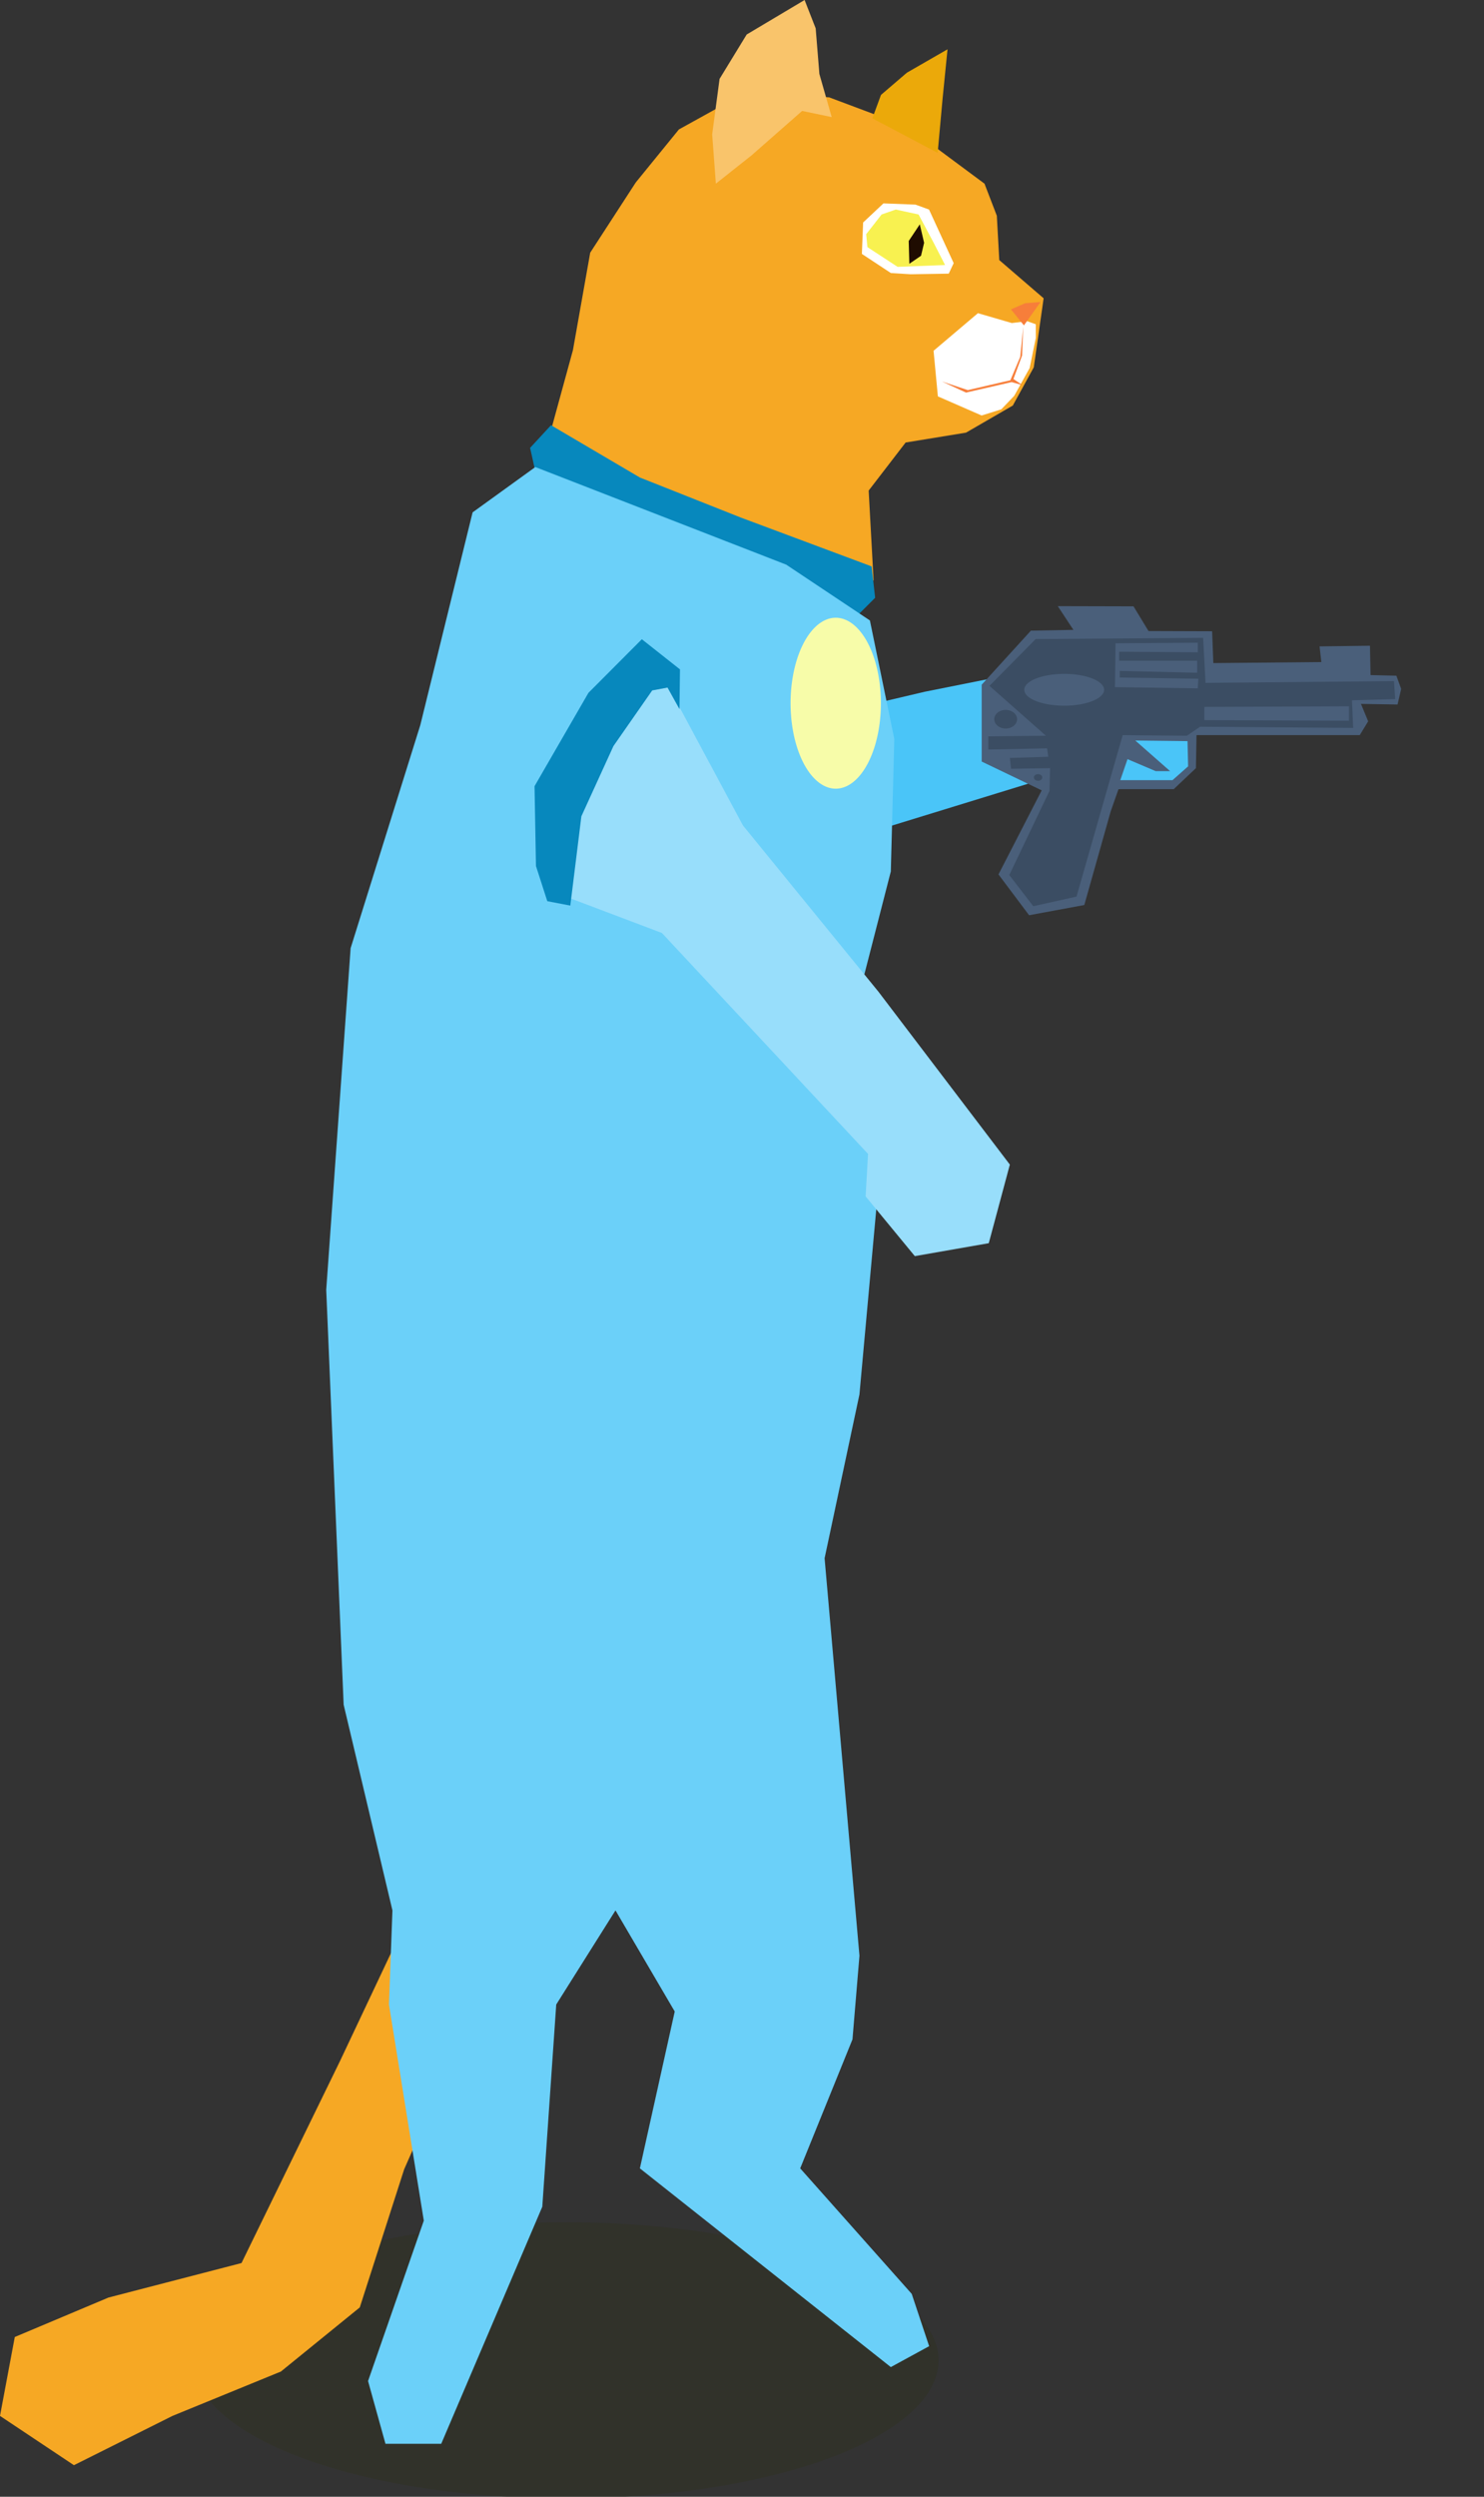 <?xml version="1.0" encoding="UTF-8" standalone="no"?>
<!-- Created with Inkscape (http://www.inkscape.org/) -->

<svg
   xmlns:dc="http://purl.org/dc/elements/1.1/"
   xmlns:cc="http://creativecommons.org/ns#"
   xmlns:rdf="http://www.w3.org/1999/02/22-rdf-syntax-ns#"
   xmlns:svg="http://www.w3.org/2000/svg"
   xmlns="http://www.w3.org/2000/svg"
   xmlns:sodipodi="http://sodipodi.sourceforge.net/DTD/sodipodi-0.dtd"
   xmlns:inkscape="http://www.inkscape.org/namespaces/inkscape"
   width="309.084"
   height="519.829"
   id="svg3812"
   version="1.1"
   inkscape:version="0.48.4 r9939"
   sodipodi:docname="cat.svg">
  <rect width="100%" height="100%" fill="#333333" stroke="none"/>
  <defs
     id="defs3814" />
  <sodipodi:namedview
     id="base"
     pagecolor="#ffffff"
     bordercolor="#666666"
     borderopacity="1.0"
     inkscape:pageopacity="0.0"
     inkscape:pageshadow="2"
     inkscape:zoom="0.70710678"
     inkscape:cx="251.22515"
     inkscape:cy="371.11458"
     inkscape:document-units="px"
     inkscape:current-layer="g7074"
     showgrid="false"
     inkscape:showpageshadow="false"
     showborder="false"
     fit-margin-top="0"
     fit-margin-left="0"
     fit-margin-right="0"
     fit-margin-bottom="0"
     inkscape:window-width="1280"
     inkscape:window-height="972"
     inkscape:window-x="-8"
     inkscape:window-y="-8"
     inkscape:window-maximized="1" />
  <g
     inkscape:groupmode="layer"
     id="layer3"
     inkscape:label="2"
     transform="translate(-160,-314.533)">
    <g
       id="g7074">
      <g
         id="g7119">
        <path
           transform="matrix(0.514,0,0,0.719,128.288,224.761)"
           d="m 442,808.362 a 151,40 0 1 1 -302,0 151,40 0 1 1 302,0 z"
           sodipodi:ry="40"
           sodipodi:rx="151"
           sodipodi:cy="808.36218"
           sodipodi:cx="291"
           id="path4483"
           style="fill:#313220;fill-opacity:0.447;fill-rule:nonzero;stroke:none"
           sodipodi:type="arc" />
        <path
           inkscape:connector-curvature="0"
           id="path4407"
           d="m 332.712,334.807 16.424,6.159 15.911,11.805 2.566,6.672 0.513,9.239 9.239,7.956 -2.053,14.371 -4.363,7.956 -9.752,5.646 -12.575,2.053 -7.699,10.009 1.027,18.734 -67.75,-29.256 5.133,-18.734 3.593,-20.274 9.495,-14.628 8.982,-11.035 14.371,-7.956 z"
           style="fill:#f6a824;fill-opacity:1;fill-rule:nonzero;stroke:none" />
        <path
           inkscape:connector-curvature="0"
           id="path4409"
           d="m 327.579,314.533 2.31,5.902 0.77,9.495 2.566,8.982 -6.159,-1.283 -10.522,9.239 -7.442,5.902 -0.77,-10.265 1.54,-11.548 5.646,-9.239 z"
           style="fill:#f9c46b;fill-opacity:1;fill-rule:nonzero;stroke:none" />
        <path
           inkscape:connector-curvature="0"
           id="path4411"
           d="m 357.348,324.798 -1.027,10.265 -1.027,11.292 -13.601,-7.186 1.796,-4.876 5.389,-4.619 z"
           style="fill:#eba90a;fill-opacity:1;fill-rule:nonzero;stroke:none" />
        <path
           inkscape:connector-curvature="0"
           id="path4433"
           d="m 339.769,360.855 4.234,-3.978 6.672,0.257 2.823,1.027 5.133,11.163 -1.027,2.181 -7.956,0.128 -4.106,-0.257 -6.031,-3.978 z"
           style="fill:#ffffff;fill-opacity:1;fill-rule:nonzero;stroke:none" />
        <path
           inkscape:connector-curvature="0"
           id="path4413"
           d="m 356.835,369.709 -2.438,-4.748 -3.08,-5.774 -4.748,-1.027 -2.951,1.027 -3.208,4.106 0.257,2.695 6.287,4.106 z"
           style="fill:#f8f150;fill-opacity:1;fill-rule:nonzero;stroke:none" />
        <path
           inkscape:connector-curvature="0"
           id="path4431"
           d="m 370.737,381.792 -7.057,-2.053 -9.239,7.827 0.898,9.495 9.11,3.978 4.106,-1.283 2.695,-2.823 3.208,-5.774 1.283,-6.287 0,-2.823 -1.796,-0.642 z"
           style="fill:#ffffff;fill-opacity:1;fill-rule:nonzero;stroke:none" />
        <path
           inkscape:connector-curvature="0"
           id="path4415"
           d="m 370.565,378.947 2.951,-1.283 3.208,-0.257 -3.464,4.876 z"
           style="fill:#f77e3a;fill-opacity:1;fill-rule:nonzero;stroke:none" />
        <path
           inkscape:connector-curvature="0"
           id="path4417"
           d="m 373.131,382.54 -0.642,6.287 -2.053,4.876 -8.854,2.053 -5.389,-1.796 5.004,2.31 9.495,-2.181 2.31,0.642 -1.925,-1.283 1.796,-4.876 z"
           style="fill:#f77e3a;fill-opacity:1;fill-rule:nonzero;stroke:none" />
        <path
           inkscape:connector-curvature="0"
           id="path4419"
           d="m 351.574,361.24 0.898,3.849 -0.642,2.695 -2.438,1.668 -0.128,-4.748 z"
           style="fill:#1f0c01;fill-opacity:1;fill-rule:nonzero;stroke:none" />
        <path
           inkscape:connector-curvature="0"
           id="path4421"
           d="m 274.764,403.064 18.509,10.888 21.05,8.347 27.22,10.162 0.726,6.533 -3.629,3.629 -29.76,-14.154 -16.695,-5.444 -15.969,-9.073 -4.355,0.363 -1.452,-6.533 z"
           style="fill:#0788bd;fill-opacity:1;fill-rule:nonzero;stroke:none" />
        <path
           inkscape:connector-curvature="0"
           id="path4425-1"
           d="m 309.152,468.788 43.467,-10.237 44.336,-8.866 12.798,11.107 -4.315,15.028 -15.668,3.775 -7.733,-4.324 -60.141,18.491 -17.314,16.344 -20.604,-16.153 -10.43,-23.749 z"
           style="fill:#4ac5f8;fill-opacity:1;fill-rule:nonzero;stroke:none" />
        <path
           inkscape:connector-curvature="0"
           id="path4453"
           d="m 248.281,706.663 -17.451,36.955 -20.53,42.087 -27.716,7.186 -19.504,8.212 -3.08,16.424 15.398,10.265 20.53,-10.265 22.583,-9.239 16.424,-13.345 9.239,-28.743 11.292,-25.663 z"
           style="fill:#f6a824;fill-opacity:1;fill-rule:nonzero;stroke:none" />
        <path
           inkscape:connector-curvature="0"
           id="path4423"
           d="m 271.498,411.774 52.262,20.324 17.421,11.614 5.081,24.679 -0.726,27.583 -6.533,25.405 3.629,43.551 -3.629,39.922 -7.259,34.115 7.259,82.748 -1.452,17.421 -10.888,26.857 23.227,26.131 3.629,10.888 -7.984,4.355 -52.262,-41.374 7.259,-32.664 -12.34,-21.05 -12.34,19.598 -2.903,42.1 -21.05,49.358 -11.614,0 -3.629,-13.065 11.614,-33.389 -7.259,-45.003 0.726,-19.598 -10.162,-42.826 -3.629,-86.377 5.081,-71.134 14.517,-46.455 10.888,-44.277 z"
           style="fill:#6bd0f9;fill-opacity:1;fill-rule:nonzero;stroke:none" />
        <path
           inkscape:connector-curvature="0"
           id="path4425"
           d="m 314.743,486.4 28.219,34.61 27.366,35.991 -4.39,16.367 -15.402,2.693 -10.248,-12.439 0.506,-8.846 -42.936,-45.994 -22.271,-8.42 5.513,-25.594 16.795,-19.767 z"
           style="fill:#98defb;fill-opacity:1;fill-rule:nonzero;stroke:none" />
        <path
           inkscape:connector-curvature="0"
           id="path4427"
           d="m 278.784,503.082 2.304,-18.594 6.679,-14.623 8.073,-11.581 3.191,-0.596 2.49,4.488 0.104,-8.275 -7.943,-6.276 -11.123,11.16 -11.228,19.436 0.3,16.621 2.359,7.32 z"
           style="fill:#0788bd;fill-opacity:1;fill-rule:nonzero;stroke:none" />
        <path
           transform="matrix(0.719,0,0,0.719,35.63,234.058)"
           d="m 428.153,315.557 a 13.081,24.749 0 1 1 -26.163,0 13.081,24.749 0 1 1 26.163,0 z"
           sodipodi:ry="24.748737"
           sodipodi:rx="13.081475"
           sodipodi:cy="315.55692"
           sodipodi:cx="415.07169"
           id="path4481"
           style="fill:#f7fca9;fill-opacity:1;fill-rule:nonzero;stroke:none"
           sodipodi:type="arc" />
        <path
           style="fill:#4a5f7a;fill-opacity:1;fill-rule:nonzero;stroke:none"
           d="m 445.459,455.087 -0.124,-6.11 -10.499,0.141 0.374,3.26 -22.5,0.209 -0.25,-6.625 -13.25,-0.044 -3.125,-5.145 -15.772,-0.037 3.25,4.936 -8.853,0.165 -10.25,11.25 0,16 12.5,6 -9,17.5 6.375,8.5 11.5,-2.125 5.5,-19.5 1.625,-4.625 11.5,0 4.625,-4.375 0.125,-6.875 34,0 1.75,-2.875 -1.5,-3.625 7.625,0.125 0.75,-3.25 -1,-2.75 z"
           id="path6380"
           inkscape:connector-curvature="0"
           sodipodi:nodetypes="ccccccccccccccccccccccccccccc" />
        <path
           style="fill:#3b4d63;fill-opacity:1;fill-rule:nonzero;stroke:none"
           d="m 375.709,447.587 34.875,-0.25 0.5,9.375 39.25,-0.375 0.25,3.75 -9,0.25 0.25,5.75 -31.875,-0.25 -2.75,1.875 -13.375,-0.125 -9.625,33.625 -9,2 -5,-6.5 8.375,-17.5 0.125,-4.75 -8.125,0.125 -0.25,-2.25 8,-0.25 -0.25,-1.75 -12.25,0.25 0,-2.75 12,-0.125 -11.75,-10.375 z"
           id="path6382"
           inkscape:connector-curvature="0" />
        <path
           sodipodi:type="arc"
           style="fill:#3b4d63;fill-opacity:1;fill-rule:nonzero;stroke:none"
           id="path6384"
           sodipodi:cx="335.25"
           sodipodi:cy="143.26642"
           sodipodi:rx="2.375"
           sodipodi:ry="1.9375"
           d="m 337.625,143.266 a 2.375,1.938 0 1 1 -4.75,0 2.375,1.938 0 1 1 4.75,0 z"
           transform="translate(34.209,321.008)" />
        <path
           sodipodi:type="arc"
           style="fill:#3b4d63;fill-opacity:1;fill-rule:nonzero;stroke:none"
           id="path6386"
           sodipodi:cx="342"
           sodipodi:cy="155.39142"
           sodipodi:rx="0.875"
           sodipodi:ry="0.6875"
           d="m 342.875,155.391 a 0.875,0.688 0 1 1 -1.75,0 0.875,0.688 0 1 1 1.75,0 z"
           transform="translate(34.209,321.008)" />
        <path
           style="fill:#4a5f7a;fill-opacity:1;fill-rule:nonzero;stroke:none"
           d="m 410.834,461.712 30.125,-0.125 0,3 -30.125,-0.125 z"
           id="path6388"
           inkscape:connector-curvature="0" />
        <path
           inkscape:connector-curvature="0"
           style="fill:#4a5f7a;fill-opacity:1;fill-rule:nonzero;stroke:none"
           d="m 409.469,448.346 -17.125,0.125 -0.125,9.125 17.25,0.25 0.125,-2 -16.375,-0.25 0,-1.375 16.125,0.375 0,-2.5 -16.25,0 0,-1.875 16.375,0.125 0,-2 z"
           id="path6390" />
        <path
           sodipodi:type="arc"
           style="fill:#4a5f7a;fill-opacity:1;fill-rule:nonzero;stroke:none"
           id="path6392"
           sodipodi:cx="347.4375"
           sodipodi:cy="137.14142"
           sodipodi:rx="8.3125"
           sodipodi:ry="3.3125"
           d="m 355.75,137.141 a 8.312,3.312 0 1 1 -16.625,0 8.312,3.312 0 1 1 16.625,0 z"
           transform="translate(34.209,321.008)" />
        <path
           style="fill:#4ac5f8;fill-opacity:1;fill-rule:nonzero;stroke:none"
           d="m 407.334,468.837 0.125,5.25 -3.25,2.875 -10.875,0 1.5,-4.375 5.875,2.5 3,0 -7.25,-6.375 z"
           id="path6394"
           inkscape:connector-curvature="0" />
      </g>
    </g>
  </g>
</svg>
